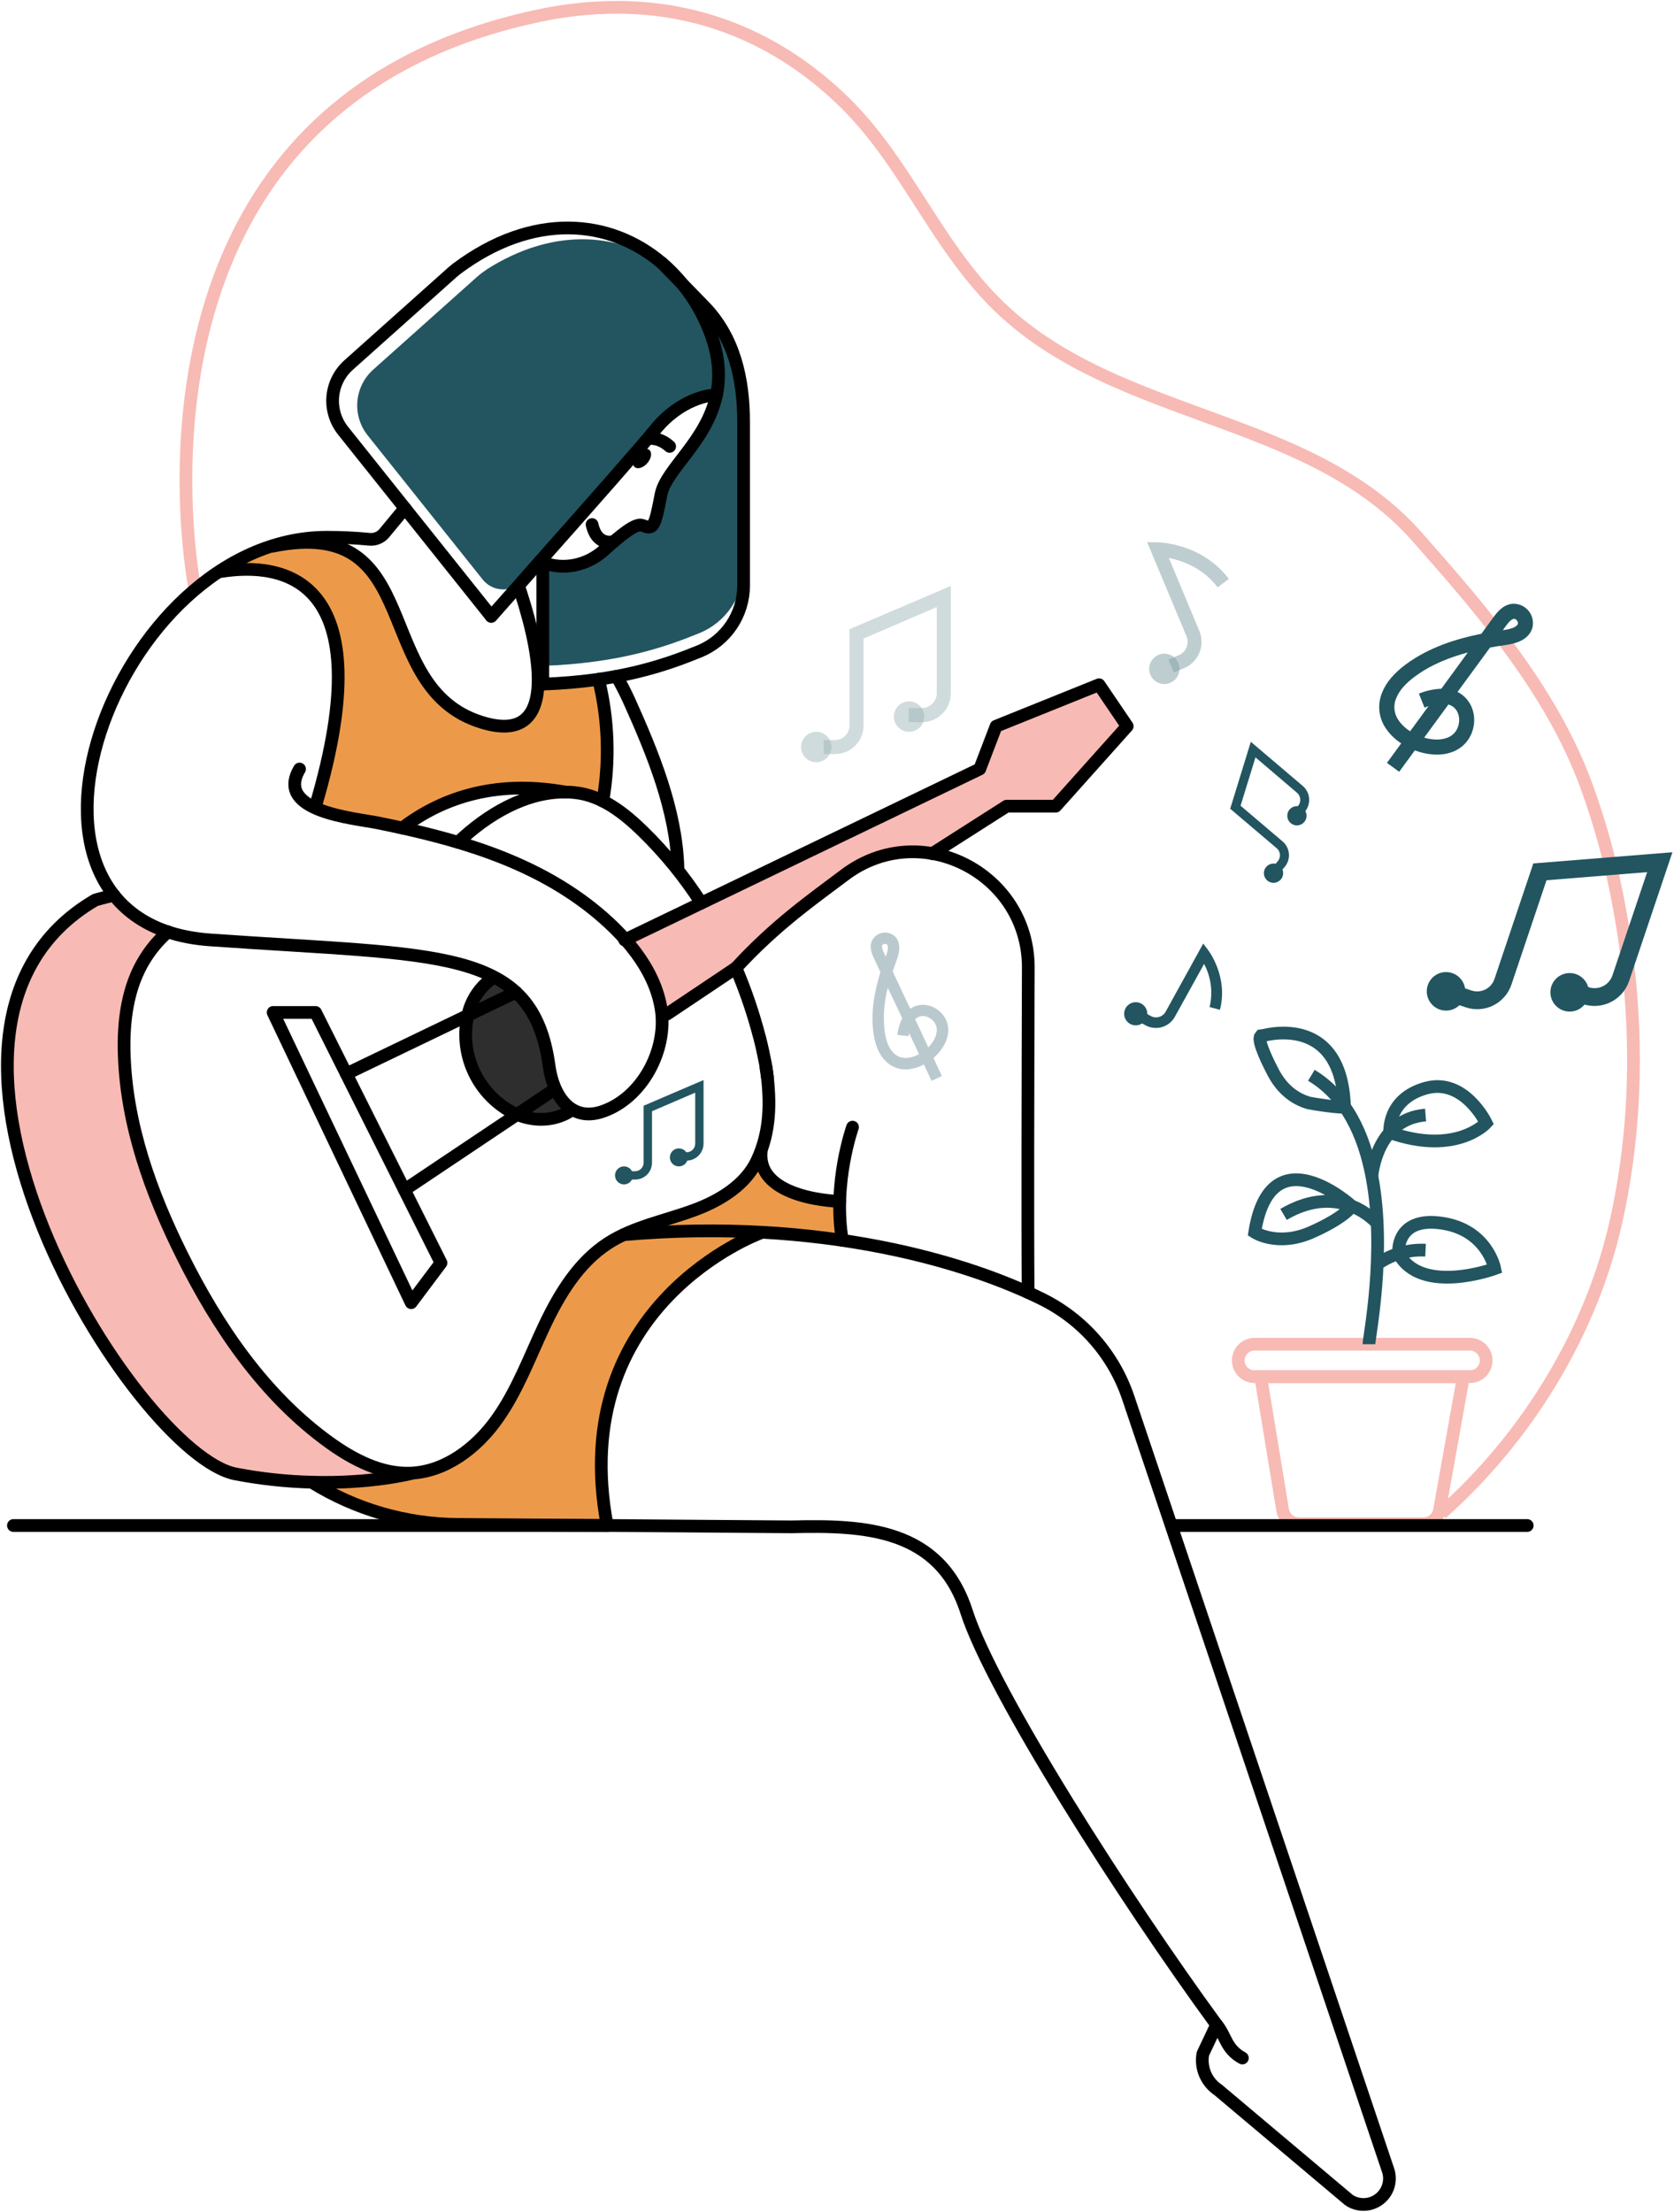 <svg width="686" height="906" viewBox="0 0 686 906" fill="none" xmlns="http://www.w3.org/2000/svg">
<path d="M569.4 624.768C568.177 624.624 566.962 624.418 565.76 624.148" stroke="#CCDDE2" stroke-width="5.21" stroke-miterlimit="10"/>
<path d="M79.91 241.51C79.91 241.51 40.19 44.84 220.51 6.49C231.124 4.196 241.951 3.026 252.81 3C287.28 3 318.96 15.73 345.46 41.31C360.81 56.16 371.39 74.31 382.82 91.75C389.99 102.75 397.55 113.45 406.82 122.97C432.44 149.28 467.15 160.47 500.9 172.97C530.58 183.9 559.5 195.86 580.78 219.97C607.86 250.61 635.78 282.9 650.09 321.83C656.031 338.135 660.561 354.92 663.63 372C671.38 414.5 671.69 457.91 662.29 500.14C652.13 545.85 625.59 588.89 590.69 619.87" stroke="#F8BAB4" stroke-width="5.21" stroke-miterlimit="10"/>
<path d="M599.69 563.91L589.9 618.66C589.627 620.195 588.822 621.585 587.626 622.586C586.43 623.586 584.919 624.133 583.36 624.13H532.19C530.615 624.13 529.092 623.571 527.89 622.553C526.689 621.535 525.888 620.124 525.63 618.57L516.63 563.91H599.69Z" stroke="#F8BAB4" stroke-width="5.21" stroke-miterlimit="10"/>
<path d="M609 557.801C608.864 559.466 608.107 561.019 606.879 562.151C605.65 563.283 604.041 563.912 602.37 563.911H514.09C512.44 563.911 510.848 563.297 509.626 562.188C508.404 561.078 507.639 559.554 507.48 557.911C507.389 556.989 507.493 556.057 507.784 555.177C508.074 554.297 508.546 553.488 509.169 552.801C509.792 552.114 510.551 551.565 511.399 551.19C512.246 550.815 513.163 550.621 514.09 550.621H602.37C603.288 550.622 604.195 550.813 605.035 551.182C605.876 551.551 606.631 552.089 607.253 552.763C607.876 553.437 608.352 554.233 608.653 555.1C608.953 555.967 609.072 556.886 609 557.801Z" stroke="#F8BAB4" stroke-width="5.21" stroke-miterlimit="10"/>
<path d="M560.99 550.611C560.99 547.811 568.12 512.881 562.21 481.901C558.97 464.901 551.8 449.111 537.39 440.461" stroke="#225560" stroke-width="5.21" stroke-miterlimit="10"/>
<path d="M562.19 481.898C562.19 481.898 563.82 458.368 584.19 456.738" stroke="#225560" stroke-width="5.21" stroke-miterlimit="10"/>
<path d="M564.37 517.809C570.159 513.756 577.132 511.743 584.19 512.089" stroke="#225560" stroke-width="5.21" stroke-miterlimit="10"/>
<path d="M564.37 501.1C564.37 501.1 549.6 483.6 525.99 497.44" stroke="#225560" stroke-width="5.21" stroke-miterlimit="10"/>
<path d="M553.97 494.061C553.97 494.061 520.7 463.661 514.19 504.761C514.19 504.761 523.55 510.871 537.39 504.761C551.23 498.651 553.97 494.061 553.97 494.061Z" stroke="#225560" stroke-width="5.21" stroke-miterlimit="10"/>
<path d="M569.53 463.911C569.53 463.911 568.32 450.231 584.19 445.751C600.06 441.271 609.02 460.001 609.02 460.001C609.02 460.001 596.79 473.521 569.53 463.911Z" stroke="#225560" stroke-width="5.21" stroke-miterlimit="10"/>
<path d="M573.19 512.069C573.19 512.069 572.65 498.239 591.1 501.069C609.55 503.899 612.54 519.659 612.54 519.659C612.54 519.659 582.31 530.739 573.19 513.499" stroke="#225560" stroke-width="5.21" stroke-miterlimit="10"/>
<path d="M550.97 453.25C550.97 454.25 537.09 452.01 536.21 451.75C529.49 449.75 524.72 445.09 521.58 438.93C520.58 437.02 515.02 426.31 516.58 424.45C516.6 424.45 549.61 413.83 550.97 453.25Z" stroke="#225560" stroke-width="5.21" stroke-miterlimit="10"/>
<path d="M461.92 297.469L432.62 330.219H412.52L382.07 349.669C375.803 348.543 369.369 348.738 363.182 350.243C356.994 351.748 351.19 354.53 346.14 358.409C332.83 368.409 291.82 408.949 271.02 413.409C266.02 401.479 259.59 390.089 256.02 385.029L401.52 315.029L408.19 297.469L450.38 280.469L461.92 297.469Z" fill="#F8BAB4"/>
<path d="M246.51 624.288L185.34 623.828C164.382 623.683 143.864 617.804 126.01 606.828C138.566 606.813 151.086 605.473 163.36 602.828C164.21 602.828 165.09 602.828 165.97 602.828C180.31 602.218 192.97 592.508 201.29 580.828C209.61 569.148 214.64 555.478 220.77 542.468C226.9 529.458 234.66 516.618 246.7 508.758C247.85 507.998 249.04 507.308 250.23 506.648C268.399 505.482 286.62 505.382 304.8 506.348C288.58 513.998 231.78 546.438 246.51 624.288Z" fill="#EC9A4A"/>
<path d="M314.01 463.781C314.01 463.781 308.01 482.051 327.06 489.211C346.11 496.371 344.38 488.931 344.36 501.681C344.36 501.681 348.2 507.201 340.28 507.381C332.36 507.561 300.71 502.601 288.72 504.181C276.73 505.761 254.72 504.791 276.12 498.501C297.52 492.211 311.49 481.841 314.01 463.781Z" fill="#EC9A4A"/>
<path d="M202.1 400.469C205.748 401.486 209.006 403.576 211.45 406.469C215.91 411.469 223.2 417.269 224.35 432.349C225.5 447.429 231.68 452.109 233.04 453.409C234.4 454.709 233.4 459.409 224.48 458.579C215.56 457.749 189.58 453.679 190.73 423.189C190.73 423.149 189.95 405.729 202.1 400.469Z" fill="#2E2E2E"/>
<path d="M165.66 603.479C153.386 606.124 140.866 607.464 128.31 607.479C128.15 607.359 127.96 607.289 127.81 607.169C117.328 606.906 106.886 605.779 96.59 603.799C55.36 595.929 -52.98 422.389 39.06 368.699C39.06 368.699 41.86 367.849 46.69 366.699C51.95 373.369 59.27 378.579 68.86 381.769C65.184 384.989 62.006 388.736 59.43 392.889C52.25 404.399 50.49 418.509 50.95 432.089C51.87 460.849 61.84 488.619 74.69 514.389C89.34 543.809 108.44 571.879 135.13 591.059C144.19 597.499 154.61 603.099 165.66 603.479Z" fill="#F8BAB4"/>
<path d="M95.97 230.349C95.97 230.349 95.47 232.769 101.75 233.219C108.03 233.669 134.68 234.879 137.56 264.219C140.44 293.559 125 330.519 134.04 332.739C143.08 334.959 162.7 340.139 168.5 336.539C174.3 332.939 206.5 312.289 242.64 326.259C242.64 326.259 248.34 331.839 248.48 316.059C248.62 300.279 250.69 274.739 239.82 278.239C228.95 281.739 221.82 275.829 218.67 289.659C215.52 303.489 187.75 291.489 187.75 291.489C187.75 291.489 170.27 276.999 160.8 248.999C151.33 220.999 127.19 221.499 119.33 222.629C111.47 223.759 95.97 230.349 95.97 230.349Z" fill="#EC9A4A"/>
<path d="M509.12 842.999C502.29 839.279 502.44 833.999 498.57 829.349L492.94 841.259C492.42 844.067 492.735 846.966 493.846 849.596C494.957 852.227 496.815 854.474 499.19 856.059L552.79 901.169C554.391 902.248 556.256 902.871 558.184 902.972C560.112 903.073 562.032 902.647 563.737 901.741C565.442 900.835 566.869 899.483 567.865 897.828C568.86 896.174 569.388 894.28 569.39 892.349C569.395 891.185 569.202 890.029 568.82 888.929L462.39 572.639C459.452 563.893 454.816 555.814 448.748 548.864C442.68 541.914 435.3 536.23 427.03 532.139C397.19 517.339 337.19 498.609 255.64 505.739" stroke="black" stroke-width="5.21" stroke-linecap="round" stroke-linejoin="round"/>
<path d="M498.57 829.38C461.02 778.06 406.57 692.92 396.08 660.16C385.08 626.03 354.24 624.69 324.44 625.42L187.64 624.42C166.487 624.29 145.782 618.317 127.81 607.16" stroke="black" stroke-width="5.21" stroke-linecap="round" stroke-linejoin="round"/>
<path d="M421.32 529.42C421.09 500.66 421.24 442.42 421.39 396.42C421.51 357.61 377.1 334.98 346.11 358.42C332.65 368.54 317.73 378.94 301.58 396.5" stroke="black" stroke-width="5.21" stroke-linecap="round" stroke-linejoin="round"/>
<path d="M349.37 461.691C349.37 461.691 341.19 484.631 345.19 508.061" stroke="black" stroke-width="5.21" stroke-linecap="round" stroke-linejoin="round"/>
<path d="M231.89 324.471H231.78C201.64 319.021 179.78 327.801 164.86 339.161" stroke="black" stroke-width="5.21" stroke-linecap="round" stroke-linejoin="round"/>
<path d="M46.69 366.66C41.86 367.84 39.06 368.66 39.06 368.66C-52.94 422.35 55.36 595.89 96.59 603.76C106.886 605.739 117.328 606.867 127.81 607.13C152.39 607.82 168.5 603.56 168.5 603.56" stroke="black" stroke-width="5.21" stroke-linecap="round" stroke-linejoin="round"/>
<path d="M111.93 414.711L168.5 533.601L180.72 517.301L129.31 414.711H111.93Z" stroke="black" stroke-width="5.21" stroke-linecap="round" stroke-linejoin="round"/>
<path d="M141.92 439.87L194.65 414.52V414.48L211.45 406.43" stroke="black" stroke-width="5.21" stroke-linecap="round" stroke-linejoin="round"/>
<path d="M382.04 349.67L412.53 330.22H432.63L461.93 297.47L450.39 280.48L408.2 297.47L401.49 315L255.98 385.03" stroke="black" stroke-width="5.21" stroke-linecap="round" stroke-linejoin="round"/>
<path d="M273.39 415.358L301.58 396.488" stroke="black" stroke-width="5.21" stroke-linecap="round" stroke-linejoin="round"/>
<path d="M227.52 446.039L212.11 456.359L165.74 487.389" stroke="black" stroke-width="5.21" stroke-linecap="round" stroke-linejoin="round"/>
<path d="M277.8 355.11C277.07 331.91 267.52 308.59 258.13 287.69C256.493 284.038 254.674 280.47 252.68 277" stroke="black" stroke-width="5.21" stroke-linecap="round" stroke-linejoin="round"/>
<path d="M212.11 238.83C220.2 262.38 231.36 306.48 197.26 295.83C151.26 281.45 175.21 210.96 111.93 223.69C111.793 223.729 111.652 223.753 111.51 223.76C111.484 223.752 111.456 223.752 111.43 223.76H111.35" stroke="black" stroke-width="5.21" stroke-linecap="round" stroke-linejoin="round"/>
<path d="M90.76 234.071C115.57 230.201 157.26 235.951 129.3 330.181" stroke="black" stroke-width="5.21" stroke-linecap="round" stroke-linejoin="round"/>
<path d="M247.04 328.11C249.923 311.548 249.324 294.567 245.28 278.25" stroke="black" stroke-width="5.21" stroke-linecap="round" stroke-linejoin="round"/>
<path d="M344.07 492.099C344.07 492.099 310.25 491.419 311.93 471.859" stroke="black" stroke-width="5.21" stroke-linecap="round" stroke-linejoin="round"/>
<path d="M311.36 505.172C311.36 505.172 231.66 534.282 248.82 624.872" stroke="black" stroke-width="5.21" stroke-linecap="round" stroke-linejoin="round"/>
<path d="M202.1 400.469C197.431 403.635 193.97 408.287 192.28 413.669C189.963 421.588 190.432 430.063 193.607 437.678C196.783 445.294 202.473 451.591 209.73 455.519C216.52 458.969 224.12 459.579 230.94 456.589C232.158 456.046 233.314 455.375 234.39 454.589" stroke="black" stroke-width="5.21" stroke-linecap="round" stroke-linejoin="round"/>
<path d="M301.57 396.488C305.477 405.618 308.692 415.027 311.19 424.638C311.307 424.964 311.397 425.298 311.46 425.638C311.85 427.138 312.19 428.638 312.54 430.198C312.92 432.008 313.3 433.768 313.65 435.568C313.73 436.148 313.84 436.718 313.92 437.298C313.936 437.401 313.936 437.506 313.92 437.608C313.99 438.028 314.07 438.448 314.15 438.908C314.22 439.638 314.34 440.408 314.49 441.208C314.47 441.297 314.47 441.389 314.49 441.478" stroke="black" stroke-width="5.21" stroke-linecap="round" stroke-linejoin="round"/>
<path d="M187.74 344.998C199.74 333.538 215.55 324.258 231.74 324.448H231.85C233.12 324.448 234.46 324.518 235.73 324.678C246.54 325.828 255.73 332.998 263.49 340.588C272.54 349.422 280.558 359.255 287.39 369.898" stroke="black" stroke-width="5.21" stroke-linecap="round" stroke-linejoin="round"/>
<path d="M313.97 437.3C313.986 437.402 313.986 437.507 313.97 437.61C314.04 438.03 314.12 438.45 314.2 438.91C315.81 451.68 315.73 463.46 310.25 475.27C305.61 485.27 295.25 491.57 285.32 495.36C273.16 500.01 259.89 502.27 249 509.36C237 517.22 229.21 530.07 223.07 543.07C216.93 556.07 211.95 569.73 203.59 581.43C195.23 593.13 182.59 602.83 168.27 603.43C156.27 603.89 144.87 597.98 135.09 590.97C108.4 571.79 89.3 543.72 74.65 514.3C61.8 488.53 51.83 460.76 50.91 432C50.45 418.42 52.21 404.31 59.39 392.8C61.966 388.647 65.144 384.899 68.82 381.68" stroke="black" stroke-width="5.21" stroke-linecap="round" stroke-linejoin="round"/>
<path d="M248.82 624.871H5.5" stroke="black" stroke-width="5.21" stroke-linecap="round" stroke-linejoin="round"/>
<path d="M625.85 624.871H480.11" stroke="black" stroke-width="5.21" stroke-linecap="round" stroke-linejoin="round"/>
<path d="M304.72 172.862V232.322C304.732 238.107 303.021 243.765 299.805 248.574C296.588 253.383 292.012 257.124 286.66 259.322C272.43 265.122 253.59 271.642 222.44 272.752V230.352C230.9 233.742 240.66 231.582 247.44 225.472C248.89 224.172 250.31 222.912 251.64 221.802C256.85 217.292 261.08 214.382 263.21 215.192C267.63 216.822 268.21 216.822 270.93 202.502C272.93 192.192 289.61 180.792 293.63 161.842C294.458 157.899 294.688 153.853 294.31 149.842C293.834 144.923 292.659 140.098 290.82 135.512C288.149 128.652 284.439 122.243 279.82 116.512L288.47 125.372C289.27 126.212 290.04 127.042 290.75 127.912C301.36 140.292 304.72 156.252 304.72 172.862Z" fill="#225560"/>
<path d="M294.04 159.518C293.94 160.318 293.79 161.098 293.64 161.838C291.72 161.708 286.23 162.478 279.93 166.128C275.523 168.668 271.635 172.016 268.47 175.998C263.66 181.998 240.56 208.168 221.39 229.808L214.29 237.808C213.246 238.985 211.958 239.919 210.515 240.545C209.072 241.171 207.51 241.474 205.938 241.432C204.365 241.39 202.821 241.004 201.414 240.302C200.006 239.6 198.769 238.599 197.79 237.368L150.62 178.268C147.513 174.338 146.024 169.37 146.455 164.378C146.886 159.387 149.205 154.748 152.94 151.408L195.49 113.408L197.19 111.998C198.02 111.388 198.85 110.798 199.67 110.228C226.26 93.408 252.41 95.168 271.67 108.138L279.85 116.528C284.469 122.26 288.18 128.668 290.85 135.528C294.44 144.698 295.09 152.598 294.04 159.518Z" fill="#225560"/>
<path d="M279.83 116.54L271.65 108.15L271.19 107.68C271.261 107.711 271.325 107.755 271.38 107.81L272.15 108.49C274.854 110.868 277.353 113.471 279.62 116.27C279.68 116.36 279.77 116.45 279.83 116.54Z" fill="#3FBDF1"/>
<path d="M277.19 112.309C277.261 112.339 277.326 112.383 277.38 112.439C280.379 115.001 283.137 117.833 285.62 120.899C285.68 120.989 285.78 121.079 285.84 121.169L277.19 112.309Z" fill="#3FBDF1"/>
<path d="M201.32 252.481C206.32 246.831 213.55 238.711 221.32 229.851C240.56 208.211 263.66 182.001 268.47 176.001C278.47 163.651 290.58 161.611 293.64 161.801" stroke="black" stroke-width="5.21" stroke-linecap="round" stroke-linejoin="round"/>
<path d="M221.36 229.85C221.701 230.035 222.052 230.201 222.41 230.35C230.87 233.74 240.63 231.58 247.41 225.47C254.54 219.05 260.5 214.17 263.18 215.19C267.6 216.82 268.18 216.82 270.9 202.5C272.9 192.19 289.58 180.79 293.6 161.84C295.17 154.36 294.8 145.72 290.79 135.53C288.116 128.671 284.406 122.264 279.79 116.53C279.72 116.44 279.63 116.35 279.57 116.26C277.087 113.195 274.329 110.363 271.33 107.8C271.275 107.745 271.211 107.701 271.14 107.67C250.08 89.8 218.47 86.59 187.04 110.17C186.48 110.61 185.93 111.07 185.4 111.53L142.86 149.53C139.125 152.863 136.805 157.497 136.374 162.484C135.942 167.472 137.433 172.435 140.54 176.36L201.27 252.43" stroke="black" stroke-width="5.21" stroke-linecap="round" stroke-linejoin="round"/>
<path d="M265.93 179.62C265.93 179.62 270.17 178.99 274.42 182.85" stroke="black" stroke-width="5.21" stroke-linecap="round" stroke-linejoin="round"/>
<path d="M265.286 189.691C266.944 187.759 267.306 185.35 266.095 184.31C264.883 183.271 262.557 183.995 260.899 185.927C259.242 187.859 258.879 190.268 260.091 191.308C261.302 192.347 263.628 191.623 265.286 189.691Z" fill="black"/>
<path d="M271.19 107.68L279.84 116.54L288.48 125.4C300.86 138.09 304.72 155.11 304.72 172.86V239.79C304.732 245.575 303.021 251.233 299.805 256.042C296.588 260.851 292.012 264.592 286.66 266.79C272.43 272.59 253.59 279.11 222.44 280.22V230.35" stroke="black" stroke-width="5.21" stroke-linecap="round" stroke-linejoin="round"/>
<path d="M251.63 221.789C251.63 221.789 244.7 224.119 242.63 214.859" stroke="black" stroke-width="5.21" stroke-linecap="round" stroke-linejoin="round"/>
<path d="M165.94 208.172L157.48 218.392C156.738 219.283 155.788 219.977 154.713 220.414C153.639 220.85 152.473 221.014 151.32 220.892C145.54 220.332 139.75 220.072 133.98 220.072C46.73 220.072 -10.57 378.122 86.04 384.992C180.73 391.702 218.36 387.562 225.04 436.762C226.61 448.352 233.63 459.762 246.78 455.332C263.16 449.842 273.55 430.052 270.95 413.412C268.3 396.492 255.53 382.342 242.6 372.062C217.18 351.932 186.07 343.382 154.85 337.062C144.73 335.062 112.55 332.382 122.75 315.002" stroke="black" stroke-width="5.21" stroke-linecap="round" stroke-linejoin="round"/>
<path d="M260.25 483.16H257.51V479.76H260.25C261.178 479.76 262.069 479.391 262.725 478.735C263.381 478.079 263.75 477.188 263.75 476.26V452.93L288.31 442.41V468.41C288.31 470.267 287.573 472.047 286.26 473.36C284.947 474.673 283.167 475.41 281.31 475.41H278.1V472H281.31C282.262 472 283.175 471.622 283.849 470.949C284.522 470.275 284.9 469.362 284.9 468.41V447.56L267.19 455.18V476.26C267.189 477.169 267.008 478.069 266.658 478.908C266.309 479.748 265.797 480.509 265.152 481.15C264.507 481.791 263.742 482.299 262.901 482.644C262.06 482.989 261.159 483.164 260.25 483.16Z" fill="#225560"/>
<path d="M255.72 485.15C257.758 485.15 259.41 483.497 259.41 481.46C259.41 479.422 257.758 477.77 255.72 477.77C253.682 477.77 252.03 479.422 252.03 481.46C252.03 483.497 253.682 485.15 255.72 485.15Z" fill="#225560"/>
<path d="M278.2 477.778C280.238 477.778 281.89 476.126 281.89 474.088C281.89 472.051 280.238 470.398 278.2 470.398C276.162 470.398 274.51 472.051 274.51 474.088C274.51 476.126 276.162 477.778 278.2 477.778Z" fill="#225560"/>
<g opacity="0.54">
<path opacity="0.54" d="M485.29 273.658L481.04 275.438L478.82 270.148L483.08 268.368C484.523 267.763 485.666 266.61 486.258 265.162C486.851 263.715 486.844 262.091 486.24 260.648L470.09 222.078L474.47 222.148C475.21 222.148 492.69 222.618 503.57 237.148L498.98 240.588C492.92 232.518 484.25 229.588 478.98 228.528L491.52 258.528C492.681 261.362 492.678 264.54 491.512 267.372C490.346 270.205 488.11 272.463 485.29 273.658Z" fill="#225560"/>
<path opacity="0.54" d="M477.14 280.178C480.57 280.178 483.35 277.397 483.35 273.968C483.35 270.538 480.57 267.758 477.14 267.758C473.71 267.758 470.93 270.538 470.93 273.968C470.93 277.397 473.71 280.178 477.14 280.178Z" fill="#225560"/>
</g>
<g opacity="0.46">
<path opacity="0.46" d="M342.19 308.87H337.56V303.12H342.19C343.759 303.117 345.264 302.493 346.373 301.383C347.483 300.274 348.107 298.769 348.11 297.2V257.75L389.64 240V284C389.635 287.135 388.386 290.14 386.169 292.356C383.951 294.572 380.945 295.817 377.81 295.82H372.38V290H377.81C378.607 290 379.396 289.843 380.133 289.538C380.869 289.233 381.538 288.786 382.102 288.222C382.666 287.658 383.113 286.989 383.418 286.253C383.723 285.516 383.88 284.727 383.88 283.93V248.67L353.88 261.55V297.2C353.879 298.734 353.575 300.252 352.987 301.669C352.399 303.086 351.537 304.372 350.452 305.456C349.366 306.54 348.078 307.399 346.66 307.985C345.243 308.571 343.724 308.871 342.19 308.87Z" fill="#225560"/>
<path opacity="0.46" d="M334.51 312.222C337.951 312.222 340.74 309.432 340.74 305.992C340.74 302.551 337.951 299.762 334.51 299.762C331.069 299.762 328.28 302.551 328.28 305.992C328.28 309.432 331.069 312.222 334.51 312.222Z" fill="#225560"/>
<path opacity="0.46" d="M372.54 299.761C375.981 299.761 378.77 296.972 378.77 293.531C378.77 290.09 375.981 287.301 372.54 287.301C369.099 287.301 366.31 290.09 366.31 293.531C366.31 296.972 369.099 299.761 372.54 299.761Z" fill="#225560"/>
</g>
<path d="M526.42 355.139L524.52 357.379L521.74 354.999L523.64 352.759C523.959 352.384 524.202 351.949 524.353 351.48C524.504 351.011 524.562 350.517 524.522 350.025C524.482 349.534 524.345 349.055 524.12 348.617C523.895 348.178 523.586 347.788 523.21 347.469L504.13 331.269L512.58 303.859L533.85 321.919C535.365 323.209 536.308 325.047 536.471 327.03C536.634 329.013 536.004 330.98 534.72 332.499L532.48 335.129L529.7 332.759L531.93 330.139C532.258 329.754 532.507 329.308 532.662 328.826C532.817 328.345 532.876 327.837 532.835 327.333C532.795 326.829 532.655 326.338 532.424 325.887C532.193 325.437 531.876 325.037 531.49 324.709L514.49 310.229L508.38 330.039L525.62 344.679C526.36 345.313 526.968 346.087 527.409 346.956C527.85 347.824 528.115 348.772 528.19 349.743C528.264 350.715 528.146 351.692 527.842 352.618C527.539 353.544 527.055 354.401 526.42 355.139Z" fill="#225560"/>
<path d="M521.88 361.619C524.062 361.619 525.83 359.85 525.83 357.669C525.83 355.487 524.062 353.719 521.88 353.719C519.698 353.719 517.93 355.487 517.93 357.669C517.93 359.85 519.698 361.619 521.88 361.619Z" fill="#225560"/>
<path d="M531.47 338.099C533.652 338.099 535.42 336.331 535.42 334.149C535.42 331.968 533.652 330.199 531.47 330.199C529.289 330.199 527.52 331.968 527.52 334.149C527.52 336.331 529.289 338.099 531.47 338.099Z" fill="#225560"/>
<path d="M600.62 412.61L595.07 410.75L597.39 403.84L602.94 405.71C603.872 406.024 604.857 406.151 605.839 406.084C606.821 406.018 607.779 405.758 608.661 405.321C609.542 404.883 610.328 404.277 610.975 403.535C611.622 402.794 612.116 401.932 612.43 401L628.35 353.68L685.35 349.09L667.6 401.86C666.327 405.626 663.61 408.733 660.047 410.497C656.485 412.262 652.367 412.539 648.6 411.27L642.19 409.08L644.51 402.17L651.03 404.37C652.962 405.015 655.071 404.869 656.896 403.964C658.721 403.059 660.114 401.468 660.77 399.54L675 357.24L633.76 360.56L619.37 403.33C618.749 405.171 617.771 406.871 616.492 408.333C615.213 409.796 613.659 410.993 611.918 411.854C610.176 412.716 608.282 413.226 606.344 413.356C604.405 413.486 602.46 413.232 600.62 412.61Z" fill="#225560"/>
<path d="M592.58 413.96C596.938 413.96 600.47 410.427 600.47 406.07C600.47 401.712 596.938 398.18 592.58 398.18C588.222 398.18 584.69 401.712 584.69 406.07C584.69 410.427 588.222 413.96 592.58 413.96Z" fill="#225560"/>
<path d="M643.24 414.358C647.597 414.358 651.13 410.826 651.13 406.468C651.13 402.111 647.597 398.578 643.24 398.578C638.882 398.578 635.35 402.111 635.35 406.468C635.35 410.826 638.882 414.358 643.24 414.358Z" fill="#225560"/>
<path d="M469.46 420L466.38 418.3L468.49 414.47L471.57 416.17C472.614 416.746 473.843 416.884 474.989 416.554C476.135 416.224 477.102 415.453 477.68 414.41L493.08 386.5L495.08 389.16C495.42 389.61 503.42 400.27 499.92 413.62L495.69 412.5C497.114 406.538 496.31 400.261 493.43 394.85L481.43 416.52C480.292 418.556 478.398 420.062 476.158 420.713C473.918 421.365 471.512 421.108 469.46 420Z" fill="#225560"/>
<path d="M465.42 420C468.038 420 470.16 417.877 470.16 415.26C470.16 412.642 468.038 410.52 465.42 410.52C462.802 410.52 460.68 412.642 460.68 415.26C460.68 417.877 462.802 420 465.42 420Z" fill="#225560"/>
<g opacity="0.56">
<path opacity="0.56" d="M385.96 440.731L381.77 442.731L378.6 436.001C376.593 437.114 374.375 437.795 372.09 438.001C370.176 438.168 368.251 437.856 366.489 437.091C364.728 436.326 363.184 435.133 362 433.621C359.89 431.041 358.56 427.621 357.94 423.121C356.72 414.341 358.48 405.651 360.8 398.221L358.19 392.641C357.43 391.041 356.19 388.361 357.19 385.641C357.57 384.752 358.159 383.968 358.908 383.356C359.656 382.744 360.541 382.322 361.488 382.125C362.435 381.929 363.415 381.964 364.345 382.228C365.275 382.492 366.128 382.977 366.83 383.641C369.83 386.821 368.1 391.511 367.35 393.511C366.84 394.901 366.35 396.371 365.81 397.901L373.02 413.221C377.02 410.411 382.6 411.301 386.07 415.281C389.25 418.921 389.42 423.941 386.53 428.701C385.45 430.458 384.1 432.034 382.53 433.371L385.96 440.731ZM363.82 404.611C362.279 410.428 361.842 416.483 362.53 422.461C363.03 426.071 364.03 428.751 365.59 430.651C366.31 431.582 367.252 432.316 368.33 432.786C369.409 433.257 370.588 433.447 371.76 433.341C373.474 433.176 375.133 432.651 376.63 431.801L372.55 423.131C372.47 423.551 372.4 423.991 372.35 424.441L367.74 423.901C368.006 421.535 368.683 419.234 369.74 417.101L363.82 404.611ZM375.03 417.521L380.41 429.001C381.222 428.193 381.934 427.29 382.53 426.311C383.39 424.901 385.12 421.311 382.53 418.311C380.9 416.451 377.96 415.311 375.63 417.011C375.415 417.162 375.214 417.333 375.03 417.521ZM362.03 386.741C361.92 386.782 361.819 386.845 361.733 386.926C361.647 387.007 361.578 387.104 361.53 387.211C361.22 388.051 361.81 389.431 362.39 390.661L362.97 391.901C363.6 390.191 364.34 387.801 363.43 386.841C363.289 386.734 363.126 386.66 362.953 386.625C362.78 386.591 362.601 386.596 362.43 386.641C362.289 386.656 362.151 386.689 362.02 386.741H362.03Z" fill="#225560"/>
</g>
<path d="M573.38 316.14L568.38 312.49L574.21 304.49C571.642 302.84 569.446 300.674 567.76 298.13C566.347 296 565.487 293.551 565.258 291.006C565.029 288.46 565.439 285.897 566.45 283.55C568.12 279.44 571.29 275.7 576.13 272.12C585.62 265.12 596.9 261.63 607.06 259.6L611.88 253.02C613.28 251.11 615.61 247.93 619.42 247.35C620.706 247.212 622.007 247.391 623.208 247.871C624.41 248.351 625.476 249.117 626.314 250.102C627.152 251.088 627.736 252.264 628.016 253.527C628.296 254.79 628.263 256.102 627.92 257.35C626.13 262.89 619.53 263.84 616.72 264.25C614.72 264.53 612.72 264.85 610.61 265.25L597.29 283.44C603.11 286.32 605.64 293.44 603.2 300C600.96 306 595.2 309.44 587.79 309.08C585.05 308.931 582.351 308.354 579.79 307.37L573.38 316.14ZM601.5 267.26C594.03 269.26 586.38 272.26 579.82 277.12C575.92 280 573.43 282.87 572.2 285.91C571.565 287.341 571.304 288.91 571.44 290.47C571.577 292.03 572.106 293.53 572.98 294.83C574.257 296.729 575.924 298.335 577.87 299.54L585.41 289.25C584.87 289.43 584.32 289.63 583.76 289.85L581.46 284.12C584.384 282.923 587.494 282.246 590.65 282.12L601.5 267.26ZM593.55 288.58L583.62 302.15C585.082 302.577 586.589 302.835 588.11 302.92C590.31 303.02 595.62 302.74 597.43 297.86C598.57 294.78 597.98 290.64 594.55 288.96C594.227 288.807 593.893 288.68 593.55 288.58ZM621.25 253.77C621.005 253.571 620.696 253.467 620.38 253.48C619.2 253.66 617.96 255.23 616.89 256.69L615.82 258.16C618.22 257.82 621.48 257.16 622.03 255.48C622.066 255.238 622.044 254.99 621.968 254.758C621.891 254.525 621.762 254.314 621.59 254.14C621.489 254.005 621.375 253.882 621.25 253.77Z" fill="#225560"/>
</svg>
